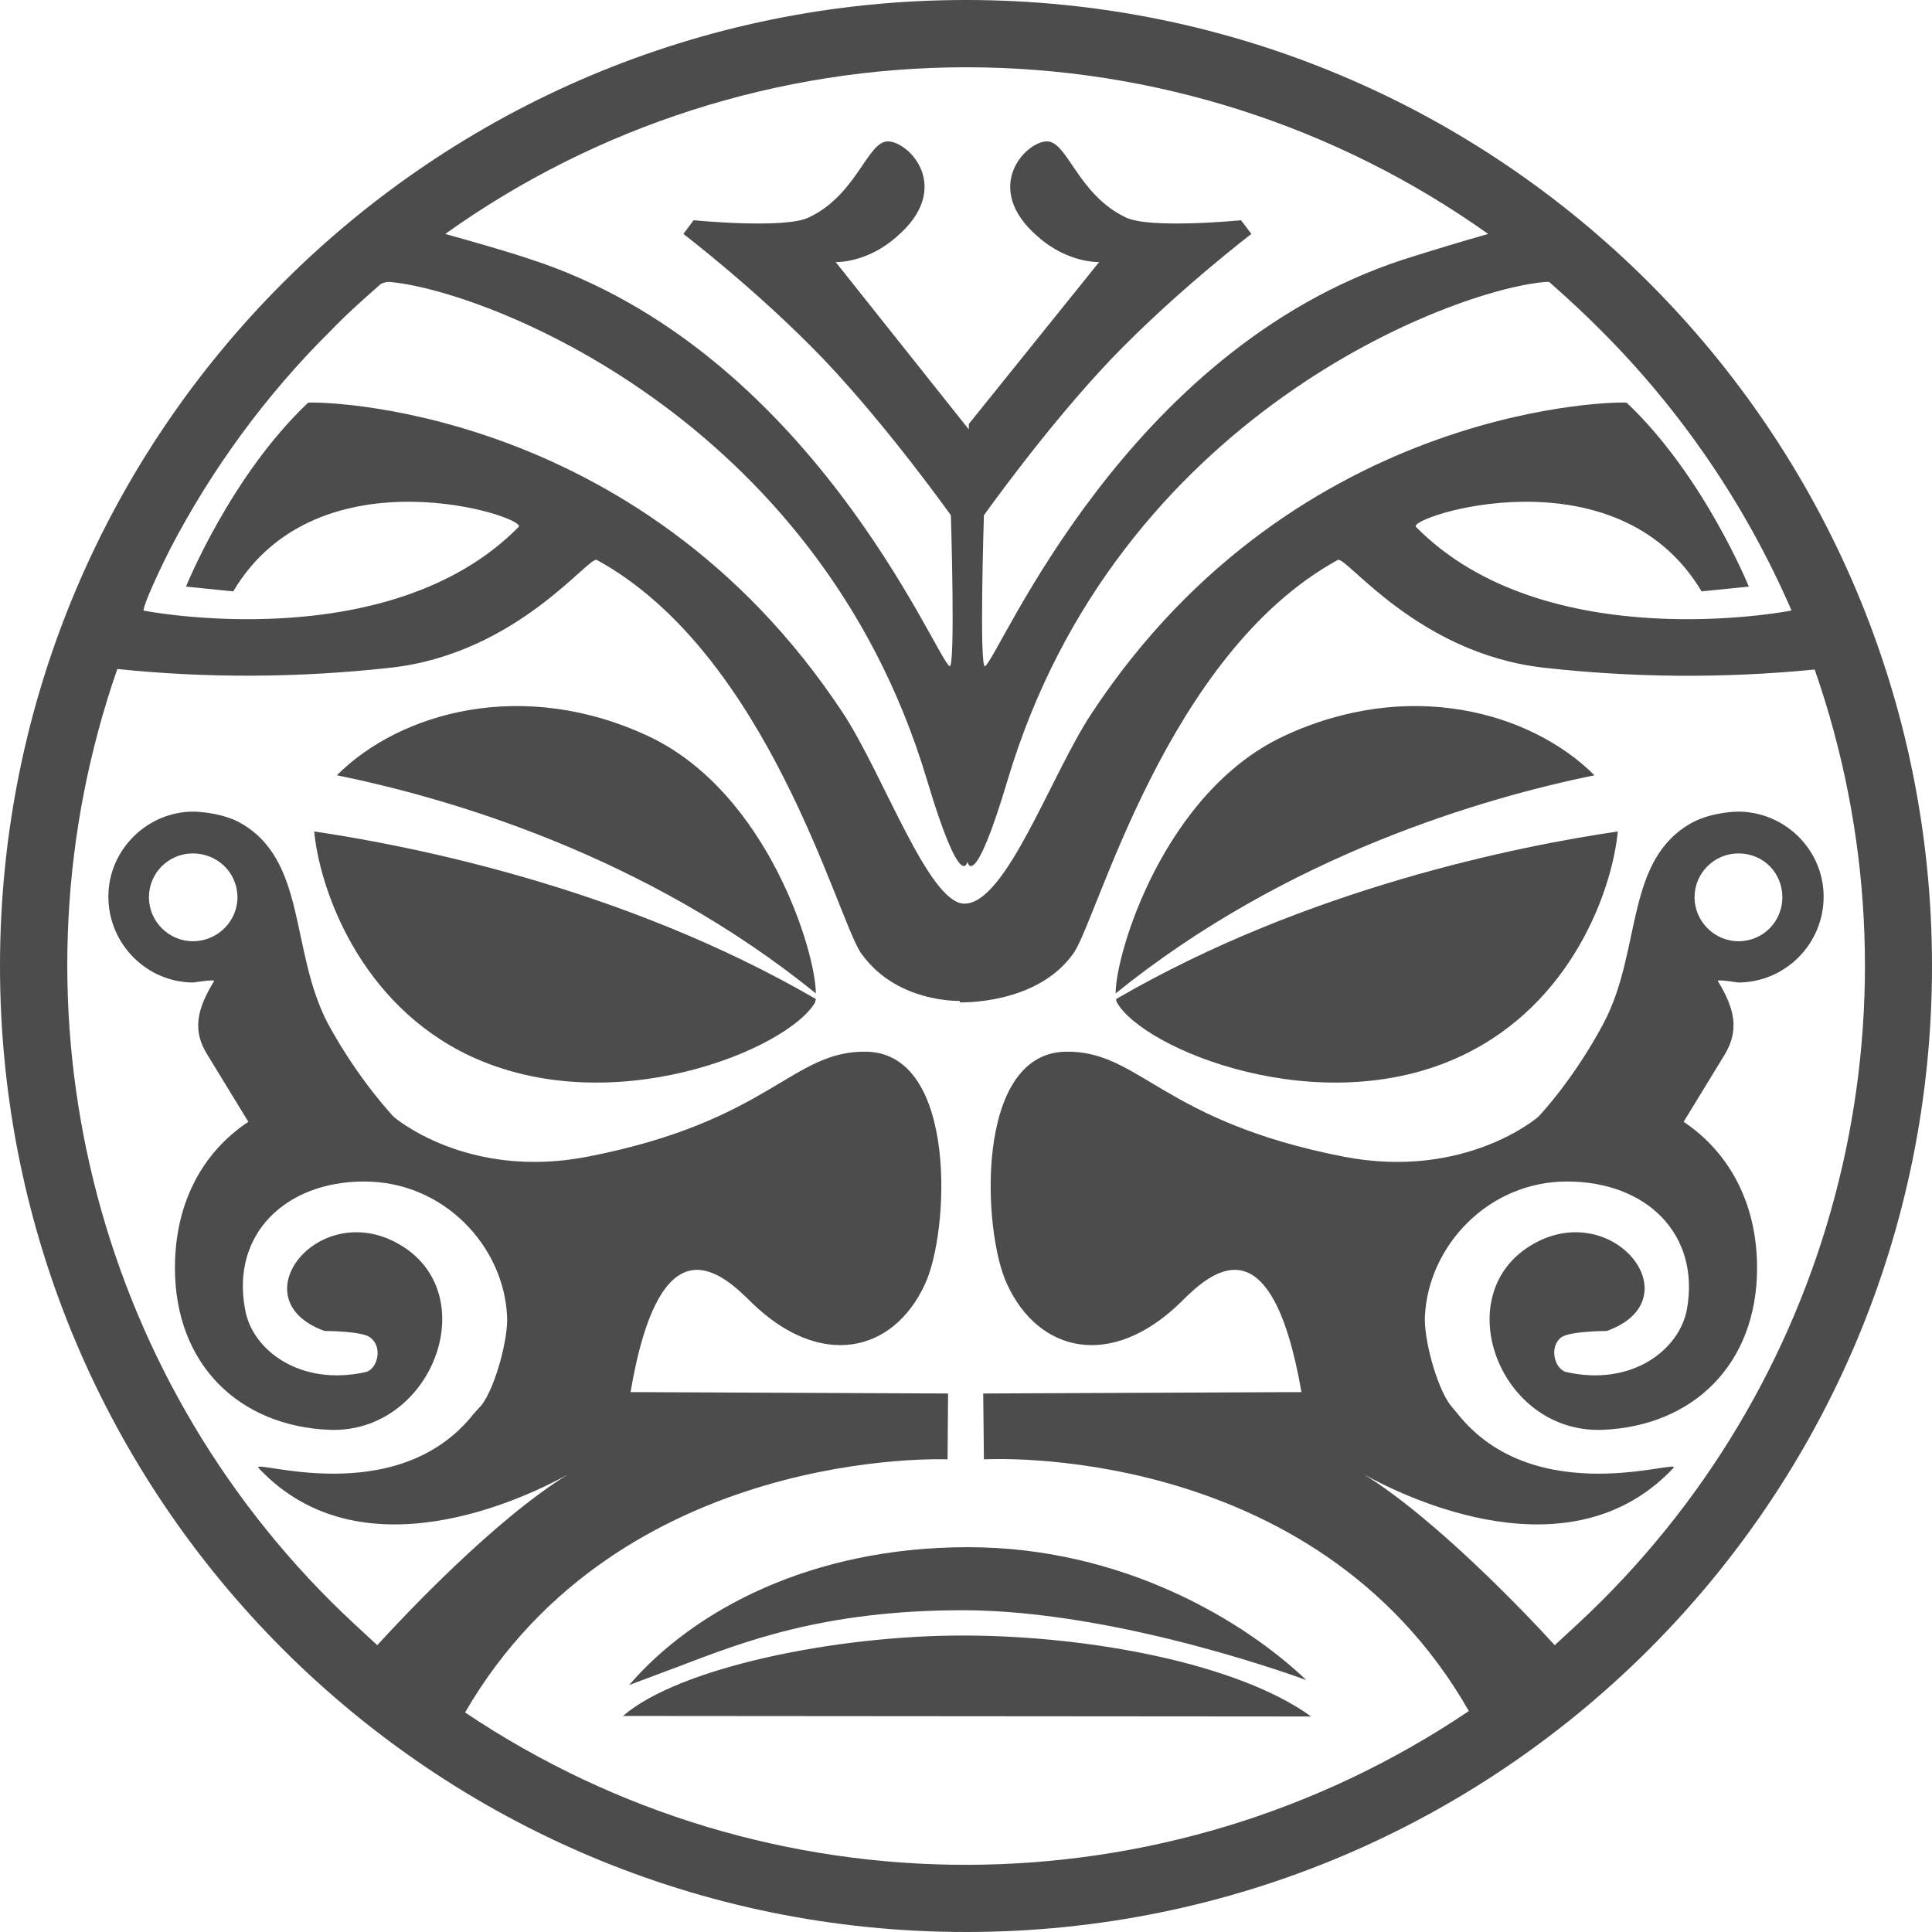 <?xml version="1.0" encoding="UTF-8"?>
<svg xmlns="http://www.w3.org/2000/svg" xmlns:xlink="http://www.w3.org/1999/xlink" width="11" height="11" viewBox="0 0 11 11" version="1.1">
<g id="surface1">
<path style=" stroke:none;fill-rule:nonzero;fill:rgb(30%,30%,30%);fill-opacity:1;" d="M 7.465 9.773 C 7.051 9.473 6.207 9.312 5.48 9.312 C 4.75 9.312 3.863 9.496 3.547 9.77 Z M 7.465 9.773 "/>
<path style=" stroke:none;fill-rule:nonzero;fill:rgb(30%,30%,30%);fill-opacity:1;" d="M 3.582 9.594 C 3.949 9.168 4.617 8.809 5.512 8.809 C 6.398 8.809 7.09 9.234 7.438 9.566 C 7.438 9.566 6.375 9.168 5.48 9.168 C 4.684 9.168 4.223 9.352 3.875 9.484 Z M 3.582 9.594 "/>
<path style=" stroke:none;fill-rule:nonzero;fill:rgb(30%,30%,30%);fill-opacity:1;" d="M 3.699 4.195 C 2.98 3.855 2.277 4.055 1.918 4.414 C 2.551 4.543 3.672 4.867 4.645 5.656 C 4.645 5.422 4.371 4.516 3.699 4.195 Z M 3.699 4.195 "/>
<path style=" stroke:none;fill-rule:nonzero;fill:rgb(30%,30%,30%);fill-opacity:1;" d="M 2.676 6.012 C 3.484 6.391 4.488 5.973 4.641 5.707 C 4.641 5.699 4.645 5.695 4.645 5.688 C 3.555 5.055 2.344 4.816 1.789 4.734 C 1.82 5.062 2.047 5.715 2.676 6.012 Z M 2.676 6.012 "/>
<path style=" stroke:none;fill-rule:nonzero;fill:rgb(30%,30%,30%);fill-opacity:1;" d="M 7.301 4.195 C 6.629 4.516 6.352 5.422 6.352 5.656 C 7.328 4.867 8.449 4.543 9.078 4.414 C 8.719 4.055 8.02 3.855 7.301 4.195 Z M 7.301 4.195 "/>
<path style=" stroke:none;fill-rule:nonzero;fill:rgb(30%,30%,30%);fill-opacity:1;" d="M 6.359 5.707 C 6.508 5.973 7.516 6.391 8.32 6.012 C 8.953 5.715 9.18 5.062 9.211 4.734 C 8.652 4.816 7.445 5.055 6.355 5.688 C 6.355 5.695 6.355 5.699 6.359 5.707 Z M 6.359 5.707 "/>
<path style=" stroke:none;fill-rule:nonzero;fill:rgb(30%,30%,30%);fill-opacity:1;" d="M 5.5 0 C 2.461 0 0 2.461 0 5.5 C 0 8.539 2.461 11 5.5 11 C 8.539 11 11 8.539 11 5.5 C 11 2.461 8.539 0 5.5 0 Z M 10.195 3.477 C 10.195 3.477 8.801 3.75 8.062 3 C 8.008 2.945 9.203 2.551 9.688 3.367 L 9.957 3.34 C 9.957 3.34 9.703 2.711 9.262 2.293 C 9.254 2.285 7.391 2.277 6.215 4.062 C 5.984 4.41 5.727 5.152 5.488 5.145 C 5.285 5.137 5.031 4.414 4.801 4.062 C 3.625 2.277 1.762 2.285 1.754 2.293 C 1.312 2.711 1.059 3.34 1.059 3.34 L 1.328 3.367 C 1.812 2.551 3.008 2.945 2.953 3 C 2.215 3.75 0.82 3.477 0.82 3.477 C 0.805 3.48 0.863 3.336 0.969 3.125 C 1.207 2.668 1.516 2.246 1.883 1.883 C 1.973 1.789 2.07 1.703 2.168 1.617 C 2.184 1.609 2.199 1.605 2.215 1.605 C 2.742 1.648 4.656 2.363 5.277 4.438 C 5.473 5.094 5.508 4.906 5.508 4.906 C 5.508 4.906 5.543 5.094 5.738 4.438 C 6.359 2.363 8.273 1.648 8.801 1.605 C 8.809 1.605 8.812 1.605 8.82 1.605 C 8.922 1.695 9.02 1.785 9.117 1.883 C 9.574 2.34 9.941 2.879 10.199 3.473 C 10.199 3.477 10.199 3.477 10.195 3.477 Z M 5.5 0.383 C 6.566 0.383 7.605 0.715 8.473 1.332 C 8.32 1.375 8.141 1.43 7.992 1.477 C 6.402 1.996 5.695 3.73 5.609 3.793 C 5.574 3.816 5.602 2.934 5.602 2.934 C 5.602 2.934 5.953 2.438 6.324 2.047 C 6.699 1.656 7.125 1.332 7.125 1.332 L 7.066 1.254 C 7.066 1.254 6.547 1.305 6.41 1.238 C 6.137 1.109 6.078 0.805 5.961 0.805 C 5.84 0.805 5.586 1.07 5.91 1.348 C 6.082 1.5 6.258 1.492 6.258 1.492 L 5.516 2.414 L 5.516 2.445 L 4.758 1.492 C 4.758 1.492 4.934 1.5 5.105 1.348 C 5.43 1.07 5.176 0.805 5.055 0.805 C 4.938 0.805 4.879 1.109 4.605 1.238 C 4.469 1.305 3.949 1.254 3.949 1.254 L 3.891 1.332 C 3.891 1.332 4.316 1.656 4.691 2.047 C 5.062 2.438 5.414 2.934 5.414 2.934 C 5.414 2.934 5.441 3.816 5.406 3.793 C 5.32 3.73 4.613 1.996 3.023 1.477 C 2.871 1.426 2.688 1.375 2.535 1.332 C 3.398 0.715 4.438 0.383 5.5 0.383 Z M 9.117 9.117 C 9.031 9.203 8.941 9.285 8.852 9.367 C 8.699 9.199 8.176 8.648 7.766 8.395 C 8.012 8.531 8.941 8.98 9.527 8.359 C 9.586 8.297 8.742 8.609 8.297 8.047 L 8.258 8 C 8.18 7.898 8.105 7.621 8.113 7.492 C 8.133 7.094 8.473 6.727 8.922 6.727 C 9.375 6.727 9.68 7.027 9.605 7.453 C 9.562 7.688 9.289 7.895 8.918 7.812 C 8.852 7.797 8.816 7.668 8.891 7.613 C 8.945 7.578 9.148 7.578 9.148 7.578 C 9.652 7.398 9.176 6.805 8.711 7.094 C 8.246 7.383 8.539 8.16 9.121 8.141 C 9.641 8.121 10.004 7.766 10.004 7.219 C 10.004 6.859 9.852 6.566 9.586 6.387 L 9.82 6.004 C 9.902 5.867 9.879 5.746 9.781 5.586 C 9.773 5.574 9.895 5.594 9.895 5.594 C 10.164 5.594 10.383 5.375 10.383 5.105 C 10.383 4.84 10.164 4.621 9.895 4.621 C 9.895 4.621 9.758 4.621 9.641 4.68 C 9.246 4.891 9.352 5.41 9.129 5.828 C 8.957 6.152 8.758 6.359 8.758 6.359 C 8.758 6.359 8.344 6.719 7.652 6.586 C 6.609 6.383 6.488 5.977 6.062 5.988 C 5.547 6.004 5.594 7.016 5.734 7.312 C 5.914 7.703 6.328 7.797 6.719 7.418 C 6.883 7.254 7.234 6.918 7.41 7.926 L 5.598 7.934 L 5.602 8.309 C 5.602 8.309 7.48 8.195 8.363 9.742 C 6.637 10.906 4.375 10.91 2.648 9.75 C 3.531 8.227 5.395 8.309 5.395 8.309 L 5.398 7.934 L 3.59 7.926 C 3.762 6.918 4.117 7.254 4.281 7.418 C 4.672 7.797 5.086 7.703 5.266 7.312 C 5.406 7.016 5.453 6.004 4.938 5.988 C 4.508 5.977 4.391 6.383 3.344 6.586 C 2.656 6.719 2.242 6.359 2.242 6.359 C 2.242 6.359 2.043 6.152 1.867 5.828 C 1.648 5.41 1.75 4.891 1.359 4.68 C 1.242 4.621 1.102 4.621 1.102 4.621 C 0.836 4.621 0.617 4.84 0.617 5.105 C 0.617 5.375 0.836 5.594 1.102 5.594 C 1.102 5.594 1.223 5.574 1.219 5.586 C 1.121 5.746 1.094 5.867 1.18 6.004 L 1.414 6.387 C 1.145 6.566 0.996 6.859 0.996 7.219 C 0.996 7.766 1.359 8.121 1.879 8.141 C 2.457 8.16 2.754 7.383 2.289 7.094 C 1.824 6.805 1.348 7.398 1.848 7.578 C 1.848 7.578 2.055 7.578 2.105 7.613 C 2.184 7.668 2.148 7.797 2.082 7.812 C 1.711 7.895 1.434 7.688 1.395 7.453 C 1.316 7.027 1.625 6.727 2.074 6.727 C 2.527 6.727 2.867 7.094 2.887 7.492 C 2.895 7.621 2.82 7.898 2.742 8 L 2.699 8.047 C 2.258 8.609 1.414 8.297 1.473 8.359 C 2.055 8.98 2.988 8.531 3.234 8.395 C 2.82 8.648 2.301 9.199 2.148 9.367 C 2.059 9.285 1.969 9.203 1.883 9.117 C 0.492 7.727 0.023 5.664 0.668 3.809 C 1.188 3.863 1.711 3.859 2.23 3.801 C 2.945 3.719 3.352 3.164 3.398 3.188 C 4.375 3.723 4.766 5.23 4.902 5.426 C 5.078 5.676 5.375 5.699 5.465 5.699 C 5.465 5.703 5.465 5.707 5.465 5.707 C 5.465 5.707 5.906 5.723 6.113 5.426 C 6.25 5.23 6.641 3.723 7.617 3.188 C 7.664 3.164 8.07 3.719 8.785 3.801 C 9.297 3.859 9.816 3.863 10.332 3.812 C 10.98 5.668 10.508 7.73 9.117 9.117 Z M 9.648 5.109 C 9.648 4.969 9.762 4.859 9.898 4.859 C 10.039 4.859 10.148 4.969 10.148 5.109 C 10.148 5.246 10.039 5.359 9.898 5.359 C 9.762 5.359 9.648 5.246 9.648 5.109 Z M 1.352 5.109 C 1.352 5.246 1.238 5.359 1.098 5.359 C 0.961 5.359 0.848 5.246 0.848 5.109 C 0.848 4.969 0.961 4.859 1.098 4.859 C 1.238 4.859 1.352 4.969 1.352 5.109 Z M 1.352 5.109 "/>
</g>
</svg>
